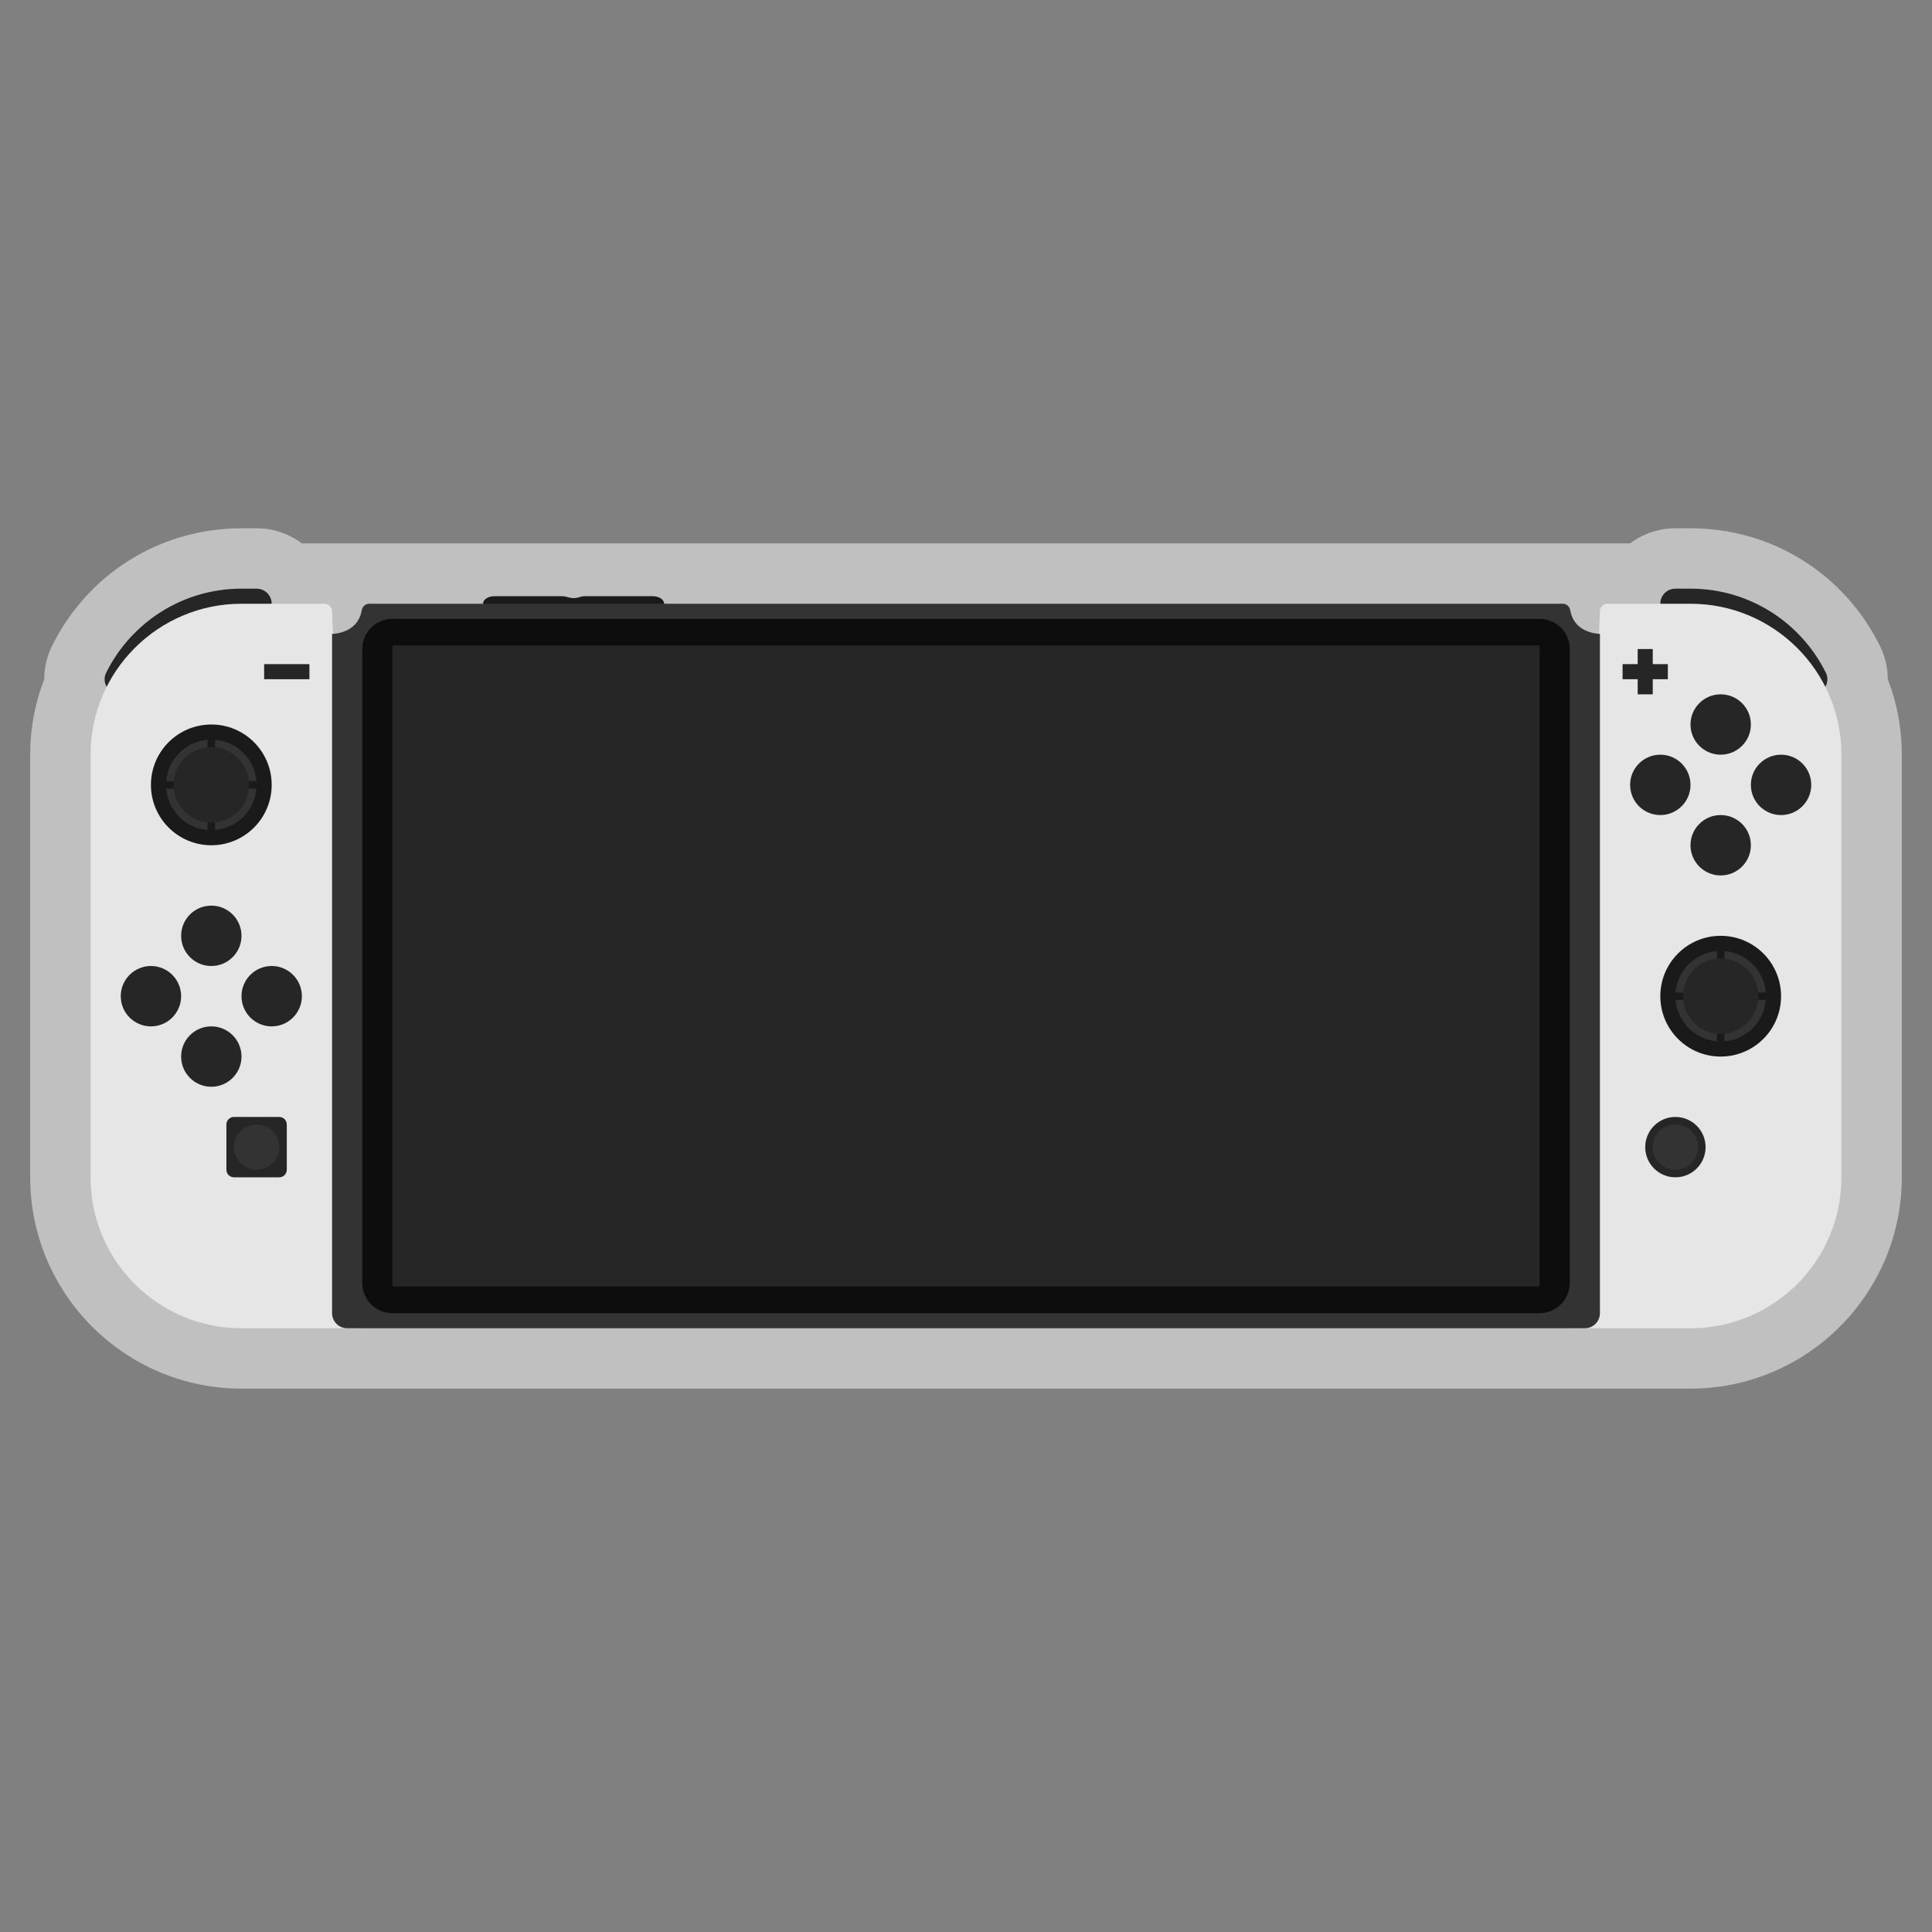 <?xml version="1.0" encoding="iso-8859-1"?>
<!-- Generator: Adobe Illustrator 26.3.1, SVG Export Plug-In . SVG Version: 6.00 Build 0)  -->
<svg version="1.1" id="Layer_1" xmlns="http://www.w3.org/2000/svg" xmlns:xlink="http://www.w3.org/1999/xlink" x="0px" y="0px"
	 viewBox="0 0 256 256" style="enable-background:new 0 0 256 256;" xml:space="preserve">
<rect x="0" y="0" width="256" height="256" fill="#808080" stroke="none"/>
<path style="opacity:0.5;fill:#FFFFFF;" d="M250.14,89.992c-0.001-1.496-0.342-2.994-1.029-4.384C244.354,75.981,234.732,70,224,70
	h-2c-2.246,0-4.322,0.745-5.994,2H216h-8H48h-5h-3.006c-1.671-1.255-3.747-2-5.994-2h-2c-10.732,0-20.354,5.981-25.111,15.608
	c-0.687,1.39-1.028,2.888-1.029,4.384C4.624,93.19,4,96.545,4,100v56c0,15.439,12.561,28,28,28h14h2h160h2h14
	c15.439,0,28-12.561,28-28v-56C252,96.545,251.376,93.19,250.14,89.992z"/>
<path style="fill:#1A1A1A;" d="M86.5,79h-9c-0.252,0-0.489,0.041-0.697,0.114c-0.515,0.181-1.09,0.181-1.605,0
	C74.989,79.041,74.752,79,74.5,79h-9c-0.828,0-1.5,0.448-1.5,1v3h12h12v-3C88,79.448,87.328,79,86.5,79z"/>
<path style="fill:#262626;" d="M36,80c0-1.105-0.895-2-2-2h-2c-7.869,0-14.674,4.545-17.938,11.152
	C13.413,90.464,14.412,92,15.875,92L36,80z"/>
<path style="fill:#E6E6E6;" d="M32,176h16l-4-95c0-0.552-0.448-1-1-1H32c-11.046,0-20,8.954-20,20v56C12,167.046,20.954,176,32,176z
	"/>
<path style="fill:#262626;" d="M220,80c0-1.105,0.895-2,2-2h2c7.869,0,14.674,4.545,17.938,11.152
	c0.648,1.312-0.35,2.848-1.814,2.848L220,80z"/>
<path style="fill:#E6E6E6;" d="M224,176h-16l4-95c0-0.552,0.448-1,1-1h11c11.046,0,20,8.954,20,20v56
	C244,167.046,235.046,176,224,176z"/>
<path style="fill:#333333;" d="M211.004,83.86c-1.047-0.252-2.589-0.964-2.934-2.99c-0.084-0.494-0.488-0.87-0.989-0.87H204H52
	h-3.081c-0.501,0-0.905,0.376-0.989,0.87c-0.345,2.026-1.887,2.738-2.934,2.99c-0.126,0.033-0.254,0.058-0.385,0.079
	C44.246,83.998,44,84,44,84v90c0,1.105,0.895,2,2,2h164c1.105,0,2-0.895,2-2V84c0,0-0.246-0.002-0.611-0.062
	C211.258,83.918,211.13,83.892,211.004,83.86z"/>
<path style="fill:#0D0D0D;" d="M204,82H52c-2.209,0-4,1.791-4,4v84c0,2.209,1.791,4,4,4h152c2.209,0,4-1.791,4-4V86
	C208,83.791,206.209,82,204,82z"/>
<rect x="52" y="85.529" style="fill:#262626;" width="152" height="84.941"/>
<rect x="35" y="88" style="fill:#262626;" width="6" height="2"/>
<polygon style="fill:#262626;" points="221,88 219,88 219,86 217,86 217,88 215,88 215,90 217,90 217,92 219,92 219,90 221,90 "/>
<path style="fill:#262626;" d="M37,156h-6c-0.552,0-1-0.448-1-1v-6c0-0.552,0.448-1,1-1h6c0.552,0,1,0.448,1,1v6
	C38,155.552,37.552,156,37,156z"/>
<circle style="fill:#333333;" cx="34" cy="152" r="3"/>
<circle style="fill:#1A1A1A;" cx="28" cy="104" r="8"/>
<g>
	<path style="fill:#333333;" d="M27.5,103.5v-5.475c-2.914,0.241-5.234,2.561-5.475,5.475H27.5z"/>
	<path style="fill:#333333;" d="M28.5,103.5h5.475c-0.241-2.914-2.561-5.234-5.475-5.475V103.5z"/>
	<path style="fill:#333333;" d="M27.5,104.5h-5.475c0.241,2.914,2.561,5.234,5.475,5.475V104.5z"/>
	<path style="fill:#333333;" d="M28.5,104.5v5.475c2.914-0.241,5.234-2.561,5.475-5.475H28.5z"/>
</g>
<circle style="fill:#262626;" cx="28" cy="104" r="5"/>
<circle style="fill:#1A1A1A;" cx="228" cy="132" r="8"/>
<g>
	<path style="fill:#333333;" d="M227.5,131.5v-5.475c-2.914,0.241-5.234,2.561-5.475,5.475H227.5z"/>
	<path style="fill:#333333;" d="M228.5,131.5h5.475c-0.241-2.914-2.561-5.234-5.475-5.475V131.5z"/>
	<path style="fill:#333333;" d="M227.5,132.5h-5.475c0.241,2.914,2.561,5.234,5.475,5.475V132.5z"/>
	<path style="fill:#333333;" d="M228.5,132.5v5.475c2.914-0.241,5.234-2.561,5.475-5.475H228.5z"/>
</g>
<circle style="fill:#262626;" cx="228" cy="132" r="5"/>
<g>
	<circle style="fill:#262626;" cx="228" cy="96" r="4"/>
	<circle style="fill:#262626;" cx="228" cy="112" r="4"/>
	<circle style="fill:#262626;" cx="236" cy="104" r="4"/>
	<circle style="fill:#262626;" cx="220" cy="104" r="4"/>
</g>
<g>
	<circle style="fill:#262626;" cx="28" cy="124" r="4"/>
	<circle style="fill:#262626;" cx="28" cy="140" r="4"/>
	<circle style="fill:#262626;" cx="36" cy="132" r="4"/>
	<circle style="fill:#262626;" cx="20" cy="132" r="4"/>
</g>
<circle style="fill:#262626;" cx="222" cy="152" r="4"/>
<circle style="fill:#333333;" cx="222" cy="152" r="3"/>
</svg>
